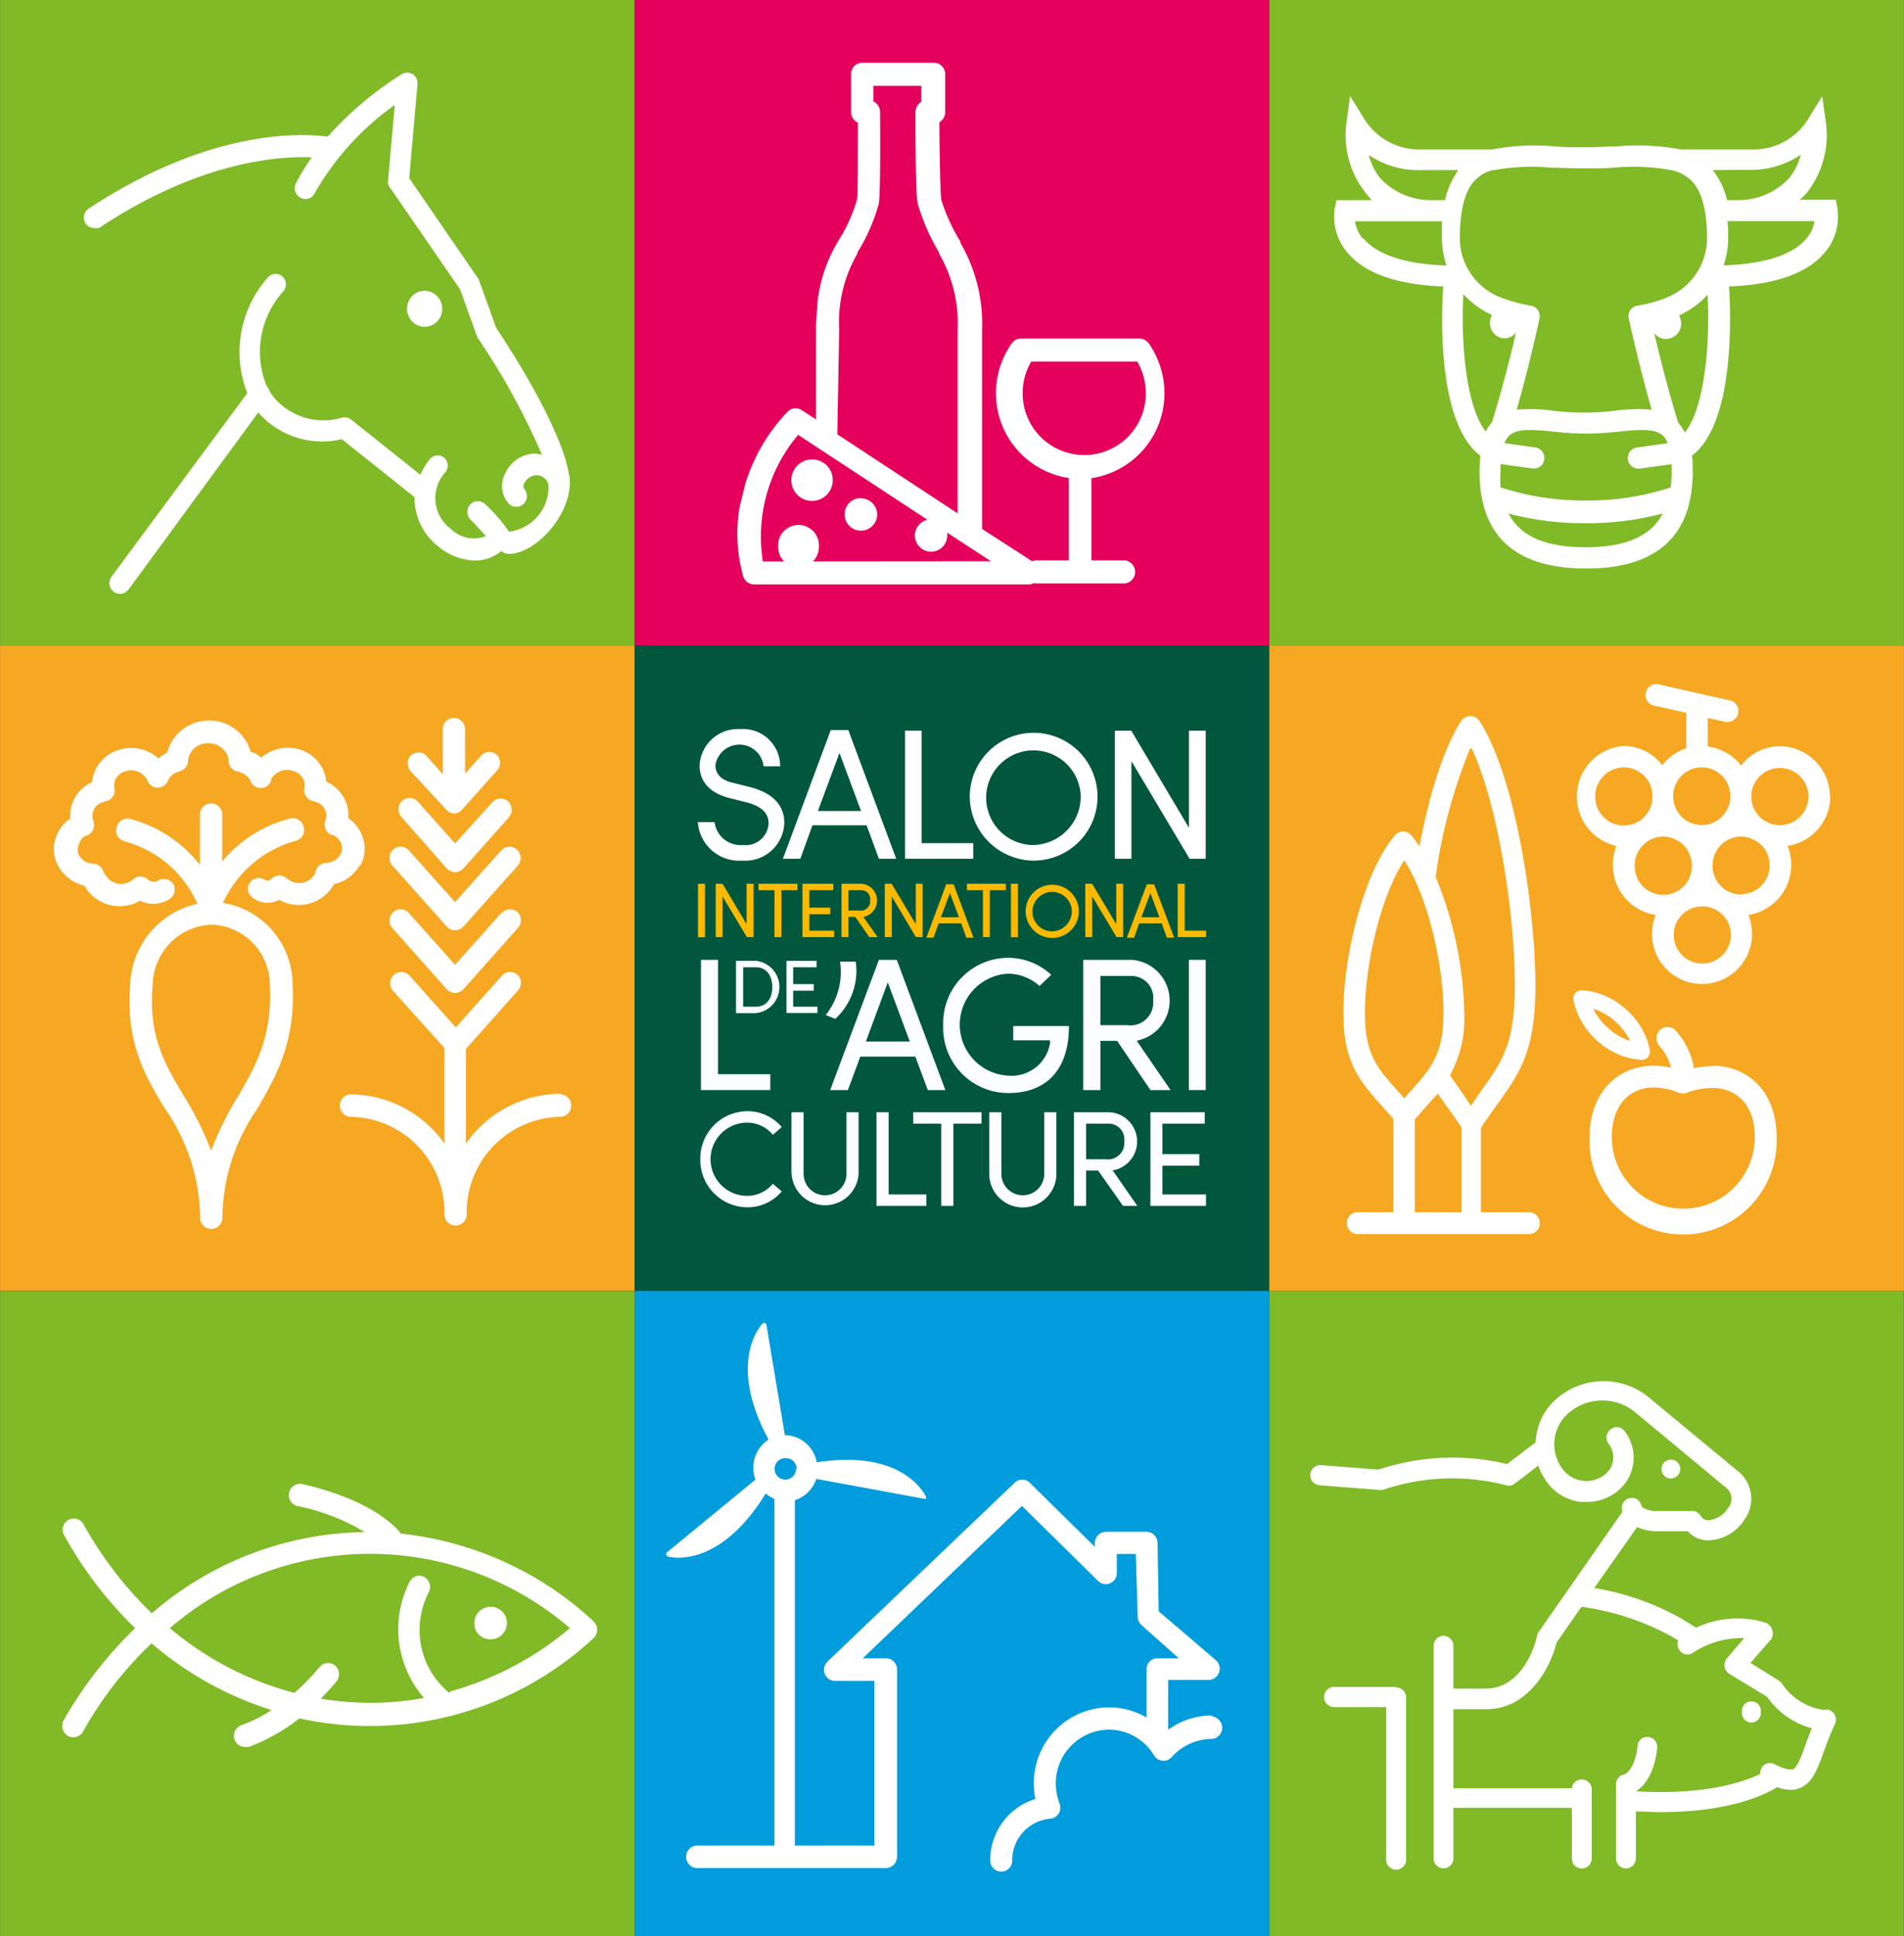 <svg xmlns="http://www.w3.org/2000/svg" width="47mm" height="47.78mm" viewBox="0 0 133.23 135.45">
  <rect x="0" y="0" width="133.23" height="135.45" fill="#333333" stroke="none"/>
  <g id="Calque_2" data-name="Calque 2">
    <g id="Calque_1-2" data-name="Calque 1">
      <g>
        <rect x="88.81" y="90.3" width="44.41" height="45.15" fill="#80ba27"/>
        <rect y="45.15" width="44.41" height="45.15" fill="#f7a823"/>
        <rect x="44.41" y="45.15" width="44.41" height="45.15" fill="#00573b"/>
        <rect x="88.82" y="45.15" width="44.41" height="45.15" fill="#f7a823"/>
        <rect width="44.41" height="45.15" fill="#80ba27"/>
        <rect x="44.41" width="44.41" height="45.15" fill="#e5005b"/>
        <rect x="88.82" width="44.41" height="45.15" fill="#80ba27"/>
        <rect x="44.41" y="90.3" width="44.41" height="45.15" fill="#009cdc"/>
        <path d="M84.79,120a5.18,5.18,0,0,0-3.05,1v-3.49l2.84,0h0a.78.78,0,0,0,.72-.51.79.79,0,0,0-.22-.87l-4-3.42L81,107.92a.78.78,0,0,0-.77-.77H77.38a.79.79,0,0,0-.77.79v.26l-4.55-4.48a.75.75,0,0,0-1.06,0L57.9,116.23a.81.81,0,0,0-.19.86.77.77,0,0,0,.72.49h2.75V129.1H55.62V104.94a2.34,2.34,0,0,0,1.5-1.49l7.55,1.39h0a.17.17,0,0,0,.12,0,.16.16,0,0,0,0-.15c-.07-.14-1.58-3.35-7.64-2.4A2.31,2.31,0,0,0,55,100.39h-.08l-1.29-7.71a.15.15,0,0,0-.1-.12.17.17,0,0,0-.15,0c-.11.11-2.56,2.67.4,8.14a2.34,2.34,0,0,0-1.07,2,2.37,2.37,0,0,0,.15.8l-6.23,5.12a.16.16,0,0,0,0,.14.17.17,0,0,0,.11.12,3,3,0,0,0,.74.08c1.2,0,3.68-.56,6.1-4.49a2.33,2.33,0,0,0,.61.38V129.1H48.71a.79.79,0,0,0,0,1.57H62a.78.78,0,0,0,.54-.23.83.83,0,0,0,.23-.56V116.8A.77.77,0,0,0,62,116H60.37l11.14-10.66,5.34,5.26a.75.75,0,0,0,.83.15.77.77,0,0,0,.47-.72v-1.33h1.33l.13,4.41a.85.85,0,0,0,.27.57L82.49,116H81a.75.75,0,0,0-.77.78v3.36a5.21,5.21,0,0,0-2.63-.71,5.3,5.3,0,0,0-5.26,5.34,5.55,5.55,0,0,0,.11,1.07,4.47,4.47,0,0,0-3.16,4.31.77.77,0,1,0,1.54,0,2.91,2.91,0,0,1,2.66-2.93.78.78,0,0,0,.65-1.07,4,4,0,0,1-.26-1.38,3.75,3.75,0,0,1,3.72-3.78,3.7,3.7,0,0,1,3.16,1.81.75.75,0,0,0,.58.36.74.74,0,0,0,.64-.24,3.79,3.79,0,0,1,2.84-1.28.79.79,0,0,0,0-1.57M55.7,102.72A.75.75,0,1,1,55,102a.76.76,0,0,1,.75.76" fill="#fff"/>
        <path d="M128.58,14.56l-.12-.59h-2.53a3.66,3.66,0,0,0,.53-.51,6.59,6.59,0,0,0,1.33-4.73l-.28-2-1.06,1.72a4.48,4.48,0,0,1-3.86,2h-5a16.45,16.45,0,0,0-4.48-.21c-.69,0-1.41.06-2.15.06s-1.45,0-2.14-.06a15.88,15.88,0,0,0-4.4.21h-5a4.5,4.5,0,0,1-3.87-2L94.47,6.72l-.27,2a6.49,6.49,0,0,0,1.33,4.73A4.91,4.91,0,0,0,96,14H93.52l-.12.59a3.86,3.86,0,0,0,.82,3c1.2,1.5,3.47,2.32,6.77,2.45-.09,1.21-.56,9.47,2.6,11.84a9.66,9.66,0,0,0-.06,1.11c0,4.5,2.51,6.78,7.46,6.78h0c4.94,0,7.46-2.28,7.46-6.78,0-.4,0-.77-.06-1.11,3.15-2.37,2.68-10.63,2.6-11.84,3.29-.13,5.56-.95,6.76-2.45a3.81,3.81,0,0,0,.82-3m-33.21,2.1a2.48,2.48,0,0,1-.54-1.21h6.08c0,.37,0,.77,0,1.19a6,6,0,0,0,.32,1.9c-3.59-.11-5.14-1.08-5.81-1.89M101.12,14h-.83a4.87,4.87,0,0,1-3.66-1.48,4.25,4.25,0,0,1-.85-1.68,6.19,6.19,0,0,0,3.69,1.06h2.58a5.56,5.56,0,0,0-.93,2.1M104,30.23c-1.46-1.81-1.78-6.44-1.6-9.65a6.13,6.13,0,0,0,2,1.45,1.12,1.12,0,0,0-.14.55,1.07,1.07,0,0,0,1,1.09,1,1,0,0,0,.83-.43c-.36,1.53-1,4.12-1.69,6.3a2.57,2.57,0,0,0-.45.69m7,8.05c-2.8,0-4.55-.76-5.4-2.36a20.47,20.47,0,0,0,5.26.68h.28a20.47,20.47,0,0,0,5.26-.68c-.84,1.6-2.6,2.36-5.4,2.36m5.94-4.18a18.45,18.45,0,0,1-5.8.91H111a18.7,18.7,0,0,1-6-.92A9.75,9.75,0,0,1,105,33c0-.19,0-.37,0-.54l2.23.31h.11a.72.72,0,0,0,.72-.63.74.74,0,0,0-.62-.84L105.28,31a1.31,1.31,0,0,1,.34-.53c.56-.53,1.72-.41,3.07-.28a22.73,22.73,0,0,0,2.3.14h0c.81,0,1.6-.07,2.3-.14,1.34-.13,2.5-.25,3.06.28a1.33,1.33,0,0,1,.35.53l-2.17.31a.75.75,0,0,0-.62.84.74.74,0,0,0,.72.63h.11l2.23-.31c0,.17,0,.35,0,.54a8.16,8.16,0,0,1-.07,1.13m1-3.87a2.86,2.86,0,0,0-.46-.69c-.69-2.18-1.33-4.77-1.69-6.3a1,1,0,0,0,.83.43,1.07,1.07,0,0,0,1.06-1.09,1.13,1.13,0,0,0-.15-.55,6.24,6.24,0,0,0,2-1.45c.17,3.21-.15,7.84-1.6,9.65m-1.34-9.41a11.35,11.35,0,0,1-2,.53.72.72,0,0,0-.47.31.77.77,0,0,0-.11.57s.72,3.31,1.61,6.39a11.21,11.21,0,0,0-2.56.07,18.18,18.18,0,0,1-4.34,0,11.14,11.14,0,0,0-2.55-.07c.89-3.08,1.59-6.35,1.6-6.39a.77.77,0,0,0-.11-.57.72.72,0,0,0-.47-.31,11.35,11.35,0,0,1-2-.53,4.47,4.47,0,0,1-3-4.17c0-2,.36-3.4,1.11-4.13a2.68,2.68,0,0,1,1.14-.65h.12v0a14.33,14.33,0,0,1,4-.18c.71,0,1.44.05,2.2.05s1.5,0,2.21-.05a14.7,14.7,0,0,1,4.17.2h0a3,3,0,0,1,1.23.68c.75.74,1.12,2.08,1.12,4.1a4.48,4.48,0,0,1-3,4.17m5.88-9a6.17,6.17,0,0,0,3.68-1.06,4.12,4.12,0,0,1-.85,1.68A4.86,4.86,0,0,1,121.7,14h-.85a5.29,5.29,0,0,0-1-2.1Zm4.11,4.76c-.66.83-2.2,1.81-5.83,1.92a5.74,5.74,0,0,0,.32-1.9c0-.42,0-.82-.05-1.19h.17l.49,0h5.43a2.46,2.46,0,0,1-.53,1.18" fill="#fff"/>
        <path d="M123.21,119.75a.66.66,0,1,0-1.31,0,.66.66,0,1,0,1.31,0" fill="#fff"/>
        <path d="M117.58,102.74a.66.66,0,1,0-.66.68.68.68,0,0,0,.66-.68" fill="#fff"/>
        <path d="M97.66,118H93.28a.71.71,0,0,0,0,1.41H97V130a.7.7,0,1,0,1.39,0V118.74a.69.69,0,0,0-.69-.7" fill="#fff"/>
        <path d="M128.1,119.65a.67.67,0,0,0-.44-.05l-.08,0a4.19,4.19,0,0,1-2.87-1.81.66.66,0,0,0-.22-.22l-2-1.25,1.45-1.66A.72.72,0,0,0,124,114a.71.71,0,0,0-.46-.49,6.7,6.7,0,0,0-4.85.35l-1-.62a18.61,18.61,0,0,0-6.13-2.16l3-4.26a3.29,3.29,0,0,0,1.29.29h2.25a1.91,1.91,0,0,0,1.41.64h.07a3.11,3.11,0,0,0,2.48-1.44,2.47,2.47,0,0,0-.52-3.46l-6.21-5.14,0,0a5,5,0,0,0-6.25,0,4.24,4.24,0,0,0-1.62,3.18l-2,1.52a16.41,16.41,0,0,0-9,.39l-4.07-.32a.71.71,0,0,0-.11,1.41l4.22.33h0a1,1,0,0,0,.25,0,15.07,15.07,0,0,1,8.62-.33.66.66,0,0,0,.61-.1l1.66-1.27a4.49,4.49,0,0,0,.64,1.2,3.43,3.43,0,0,0,2.32,1.34l.44,0a3.39,3.39,0,0,0,2.13-.74,3,3,0,0,0,1.12-2,3,3,0,0,0-.6-2.2.67.67,0,0,0-1-.12.71.71,0,0,0-.12,1,1.58,1.58,0,0,1,.31,1.15,1.61,1.61,0,0,1-.58,1,2.09,2.09,0,0,1-1.56.43,2.07,2.07,0,0,1-1.39-.81,2.88,2.88,0,0,1,.5-4,3.61,3.61,0,0,1,4.55,0h0L120.7,104s0,0,0,0a1,1,0,0,1,.19,1.53,1.75,1.75,0,0,1-1.36.81.57.57,0,0,1-.5-.28.69.69,0,0,0-.6-.36h-2.58c-.3,0-.93-.15-1-.39a.68.68,0,0,0-.84-.51.7.7,0,0,0-.5.85s0,.09,0,.13l-5.85,8.39a.71.71,0,0,0-.11.25c0,.15-.82,3.7-3.6,3.7h-2.25v-3a.69.69,0,1,0-1.38,0V130a.69.69,0,1,0,1.38,0v-3.54c1.32,0,2.66,0,3.89,0l4.4,0V130a.69.69,0,0,0,.69.7.7.7,0,0,0,.7-.7v-4.91a.7.7,0,0,0-1.39,0c-1.35,0-4.92,0-8.29,0v-5.53H104c3,0,4.52-3,4.92-4.66l1.74-2.5h.07a18.51,18.51,0,0,1,6.24,2.07l.46.28a.74.74,0,0,0,.07.66.69.69,0,0,0,1,.18,6.13,6.13,0,0,1,3.55-1L120.84,116a.75.75,0,0,0-.16.58.72.72,0,0,0,.32.5l2.65,1.61a5.66,5.66,0,0,0,3.13,2.21c-.17.41-.31.8-.44,1.16-.3.82-.58,1.59-.88,1.71-.13,0-.46.07-1.27-.36a.68.68,0,0,0-.94.3.73.73,0,0,0-.08.38c-1,.48-3.67,1.51-8.7,1.21h0c1.29-.79,1.48-2.81,1.49-3.06a.69.69,0,1,0-1.38-.1c0,.38-.28,1.82-1,2a.7.7,0,0,0-.5.69l0,5.17a.71.71,0,0,0,.7.7h0a.7.7,0,0,0,.69-.71v-3.28c.6,0,1.18.05,1.72.05,5.44,0,7.88-1.56,8.16-1.75a2.9,2.9,0,0,0,.93.19,1.71,1.71,0,0,0,.65-.12c.9-.35,1.24-1.31,1.69-2.54.21-.58.45-1.24.78-1.94a.72.72,0,0,0-.32-.95" fill="#fff"/>
        <rect y="90.31" width="44.41" height="45.14" fill="#80ba27"/>
        <path d="M15.6,63.16a7.87,7.87,0,0,1,5.08-4.34.79.79,0,0,0,.56-1,.78.78,0,0,0-1-.55,9.1,9.1,0,0,0-4.7,3V57.07a.78.78,0,1,0-1.55,0v3.44A9.13,9.13,0,0,0,9.16,57.3a.78.78,0,0,0-1,.55.79.79,0,0,0,.55,1,7.79,7.79,0,0,1,5.1,4.37,6,6,0,0,0-4.7,5.59c-.35,4,1,6.41,2.41,8.71A13.62,13.62,0,0,1,14,85.18a.78.78,0,1,0,1.56,0A13.55,13.55,0,0,1,18,77.56c1.32-2.29,2.69-4.65,2.47-8.75a5.8,5.8,0,0,0-4.86-5.65m1,13.6a22,22,0,0,0-1.84,3.73,22.55,22.55,0,0,0-1.9-3.81c-1.35-2.27-2.51-4.23-2.19-7.76a4.29,4.29,0,0,1,4.1-4.24,4.22,4.22,0,0,1,4.1,4.22c.19,3.62-1,5.68-2.27,7.86" fill="#fff"/>
        <path d="M25.22,60.54a2.46,2.46,0,0,0,.15-2,2.64,2.64,0,0,0-1-1.31,2.58,2.58,0,0,0-1.54-2.55,2.62,2.62,0,0,0-1.55-2.14,2.86,2.86,0,0,0-3,.46,2.23,2.23,0,0,0-.63-.39l-.11,0a3,3,0,0,0-3.24-2.19,3,3,0,0,0-2.61,2.24,2.44,2.44,0,0,0-.61.39A2.87,2.87,0,0,0,8,52.57a2.61,2.61,0,0,0-1.56,2.14,2.59,2.59,0,0,0-1.53,2.55,2.6,2.6,0,0,0-1,1.31,2.46,2.46,0,0,0,.15,2,2.79,2.79,0,0,0,1.84,1.38.1.1,0,0,1,0,0,2.83,2.83,0,0,0,3.63,1.19L9.78,63a2.14,2.14,0,0,0,2-.06.8.8,0,0,0,.39-1,.77.77,0,0,0-1-.4.67.67,0,0,1-.9-.08.75.75,0,0,0-.95.05,1.35,1.35,0,0,1-.31.2,1.27,1.27,0,0,1-1.62-.48A.65.65,0,0,1,7.24,61a.79.79,0,0,0-.73-.59,1.19,1.19,0,0,1-1-.6.89.89,0,0,1,0-.72A1,1,0,0,1,6,58.45l.08,0A.8.8,0,0,0,6.52,58a.76.76,0,0,0,0-.61,1,1,0,0,1,.58-1.25l.29-.09A.78.78,0,0,0,8,55.12,1,1,0,0,1,8.64,54a1.27,1.27,0,0,1,1.62.5.47.47,0,0,1,.05.1.77.77,0,0,0,1.44,0,1.09,1.09,0,0,1,.56-.56l.25-.08a.8.8,0,0,0,.6-.77A1.33,1.33,0,0,1,14.43,52,1.43,1.43,0,0,1,16,53.11v.11a.77.77,0,0,0,.64.76,1.34,1.34,0,0,1,.32.1,1.15,1.15,0,0,1,.57.56.76.76,0,0,0,.73.48.77.77,0,0,0,.71-.51.76.76,0,0,1,0-.11A1.29,1.29,0,0,1,20.68,54a1,1,0,0,1,.62,1.11.77.77,0,0,0,.11.59.79.79,0,0,0,.5.34l.29.09a1,1,0,0,1,.58,1.25.8.8,0,0,0,0,.61.79.79,0,0,0,.42.42l.09,0a1.07,1.07,0,0,1,.59.63.89.89,0,0,1-.06.72,1.16,1.16,0,0,1-1,.6.77.77,0,0,0-.73.6,1.19,1.19,0,0,1-.08.2,1.26,1.26,0,0,1-1.62.49,1.17,1.17,0,0,1-.31-.2.78.78,0,0,0-1-.05,3.12,3.12,0,0,1-.32.22,1.27,1.27,0,0,1-.36-.14.78.78,0,0,0-1,.4.8.8,0,0,0,.4,1,1.72,1.72,0,0,0,1.74.06l.2.11a2.82,2.82,0,0,0,3.63-1.2l0,0a2.77,2.77,0,0,0,1.83-1.38" fill="#fff"/>
        <path d="M31.26,64.82a.79.79,0,0,0,.58.25.81.81,0,0,0,.58-.25l3.81-4.27a.81.81,0,0,0-.06-1.12.77.77,0,0,0-1.1.06L31.84,63.1l-3.23-3.61a.77.77,0,0,0-1.1-.06.79.79,0,0,0-.05,1.12Z" fill="#fff"/>
        <path d="M35.07,63.87l-3.23,3.62-3.23-3.62a.77.77,0,0,0-1.1-.06.79.79,0,0,0-.05,1.12l3.8,4.27a.8.8,0,0,0,.58.26.82.82,0,0,0,.58-.26l3.8-4.27a.8.8,0,0,0,0-1.12.77.77,0,0,0-1.1.06" fill="#fff"/>
        <path d="M31.26,56.68l0,0h0a.87.87,0,0,0,.23.16h0a.72.72,0,0,0,.29.06h0a.67.67,0,0,0,.28-.06h0a.78.78,0,0,0,.22-.15l0,0s0,0,0,0l2.48-2.77a.8.8,0,0,0,0-1.12.77.77,0,0,0-1.1.06l-1.12,1.26V51a.78.78,0,1,0-1.56,0v3.16l-1.12-1.26a.78.78,0,0,0-1.11-.06.82.82,0,0,0,0,1.12Z" fill="#fff"/>
        <path d="M31.26,60.75a.8.8,0,0,0,.58.26.82.82,0,0,0,.58-.26l3.18-3.57a.81.81,0,0,0-.05-1.12.78.78,0,0,0-1.1.06L31.84,59l-2.6-2.92a.78.78,0,0,0-1.1-.06.8.8,0,0,0-.06,1.12Z" fill="#fff"/>
        <path d="M39.22,76.51A8.12,8.12,0,0,0,32.6,80V73.37l3.62-4.06a.8.8,0,0,0,0-1.12.78.78,0,0,0-1.1.06l-3.23,3.62-3.23-3.62a.78.78,0,0,0-1.1-.06.8.8,0,0,0-.06,1.12l3.6,4V80a8.12,8.12,0,0,0-6.62-3.45.79.79,0,0,0,0,1.57,6.69,6.69,0,0,1,6.62,6.74v0a.78.78,0,1,0,1.55,0v0a6.69,6.69,0,0,1,6.62-6.74.79.79,0,0,0,0-1.57" fill="#fff"/>
        <path d="M81.48,27.52A6.07,6.07,0,0,0,80.37,24a.82.82,0,0,0-.65-.32H71.45a.81.81,0,0,0-.64.32,6.08,6.08,0,0,0-1.12,3.51,6,6,0,0,0,5.1,5.93v5.76H72.48a.81.81,0,0,0,0,1.61h6.23a.81.81,0,0,0,0-1.61H76.37V33.45a6,6,0,0,0,5.11-5.93m-9.92,0a4.36,4.36,0,0,1,.6-2.23h7.42a4.46,4.46,0,0,1,.6,2.23,4.31,4.31,0,1,1-8.62,0" fill="#fff"/>
        <path d="M56.85,32.14a1.45,1.45,0,1,0,1.42,1.44,1.43,1.43,0,0,0-1.42-1.44" fill="#fff"/>
        <path d="M60.26,34.84A1.14,1.14,0,1,0,61.38,36a1.14,1.14,0,0,0-1.12-1.14" fill="#fff"/>
        <path d="M72.44,39.4,68.72,37h0V23.06A11.24,11.24,0,0,0,67.21,17l0-.09A13,13,0,0,1,65.87,14c-.07-.35-.12-2.55-.14-5.45a.82.82,0,0,0,.41-.71V5.19a.8.8,0,0,0-.8-.8h-5a.79.79,0,0,0-.79.8V7.83a.82.82,0,0,0,.48.75c0,3.34,0,5.12-.07,5.41a11.21,11.21,0,0,1-1.31,2.87l-.05.09a10.51,10.51,0,0,0-1.39,4.12l-.11,1.61c0,.13,0,6.66,0,6.66l-1-.65a.78.78,0,0,0-1,.12,12.73,12.73,0,0,0-2.94,5l-.39,1.57A11,11,0,0,0,52,40.3a.8.8,0,0,0,.76.58H72a.81.81,0,0,0,.43-1.48M58.72,23.06A9.56,9.56,0,0,1,60,17.73l0-.08a13,13,0,0,0,1.49-3.39c.11-.62.11-3.84.09-6.43a.81.81,0,0,0-.47-.74V6h3.36V7.13a.62.62,0,0,0-.18.14.81.81,0,0,0-.23.57c0,1.7,0,5.73.16,6.42a14.74,14.74,0,0,0,1.48,3.39l0,.07a9.73,9.73,0,0,1,1.31,5.34V35.91l-8.42-5.53ZM56.89,39.27a1.46,1.46,0,0,0,.41-1,1.43,1.43,0,1,0-2.85,0,1.46,1.46,0,0,0,.41,1H53.38a11,11,0,0,1,2.47-8.85l9.05,5.94a1.13,1.13,0,1,0,1.38,1.1,1.23,1.23,0,0,0,0-.2l3.06,2Z" fill="#fff"/>
        <path d="M115.32,73.94a.69.69,0,0,0,.13-.36.49.49,0,0,0,0-.12,5.08,5.08,0,0,0-1.71-2.89,5,5,0,0,0-3.06-1.3.61.61,0,0,0-.45.2.64.64,0,0,0-.13.48,5.18,5.18,0,0,0,1.72,2.89,5,5,0,0,0,3.06,1.3.61.61,0,0,0,.45-.2m-2.77-2a4.22,4.22,0,0,1-1.07-1.38,4.27,4.27,0,0,1,1.51.86,4.51,4.51,0,0,1,1.07,1.39,4.07,4.07,0,0,1-1.51-.87" fill="#fff"/>
        <path d="M119.79,74.58a6,6,0,0,0-1.25.14,5.33,5.33,0,0,0-1.3-2.65.77.77,0,0,0-1.1,0,.81.81,0,0,0,0,1.12,3.44,3.44,0,0,1,.79,1.49,5.67,5.67,0,0,0-1.21-.13c-2.64,0-4.49,2-4.49,5a6.55,6.55,0,1,0,13.09,0c0-3-1.82-5-4.53-5m-2,10a5,5,0,0,1-5-5.07c0-2.07,1.16-3.41,2.93-3.41a5,5,0,0,1,1.77.37.75.75,0,0,0,.55,0,5.21,5.21,0,0,1,1.75-.34c1.83,0,3,1.3,3,3.38a5,5,0,0,1-5,5.07" fill="#fff"/>
        <path d="M128.05,55.75a3.53,3.53,0,0,0-3.49-3.55,3.42,3.42,0,0,0-2.72,1.35,3.56,3.56,0,0,0-2.34-1.33s0,0,0,0v-2l1.24.28a.41.41,0,0,0,.16,0,.76.76,0,0,0,.16-1.5l-5-1.13a.74.74,0,0,0-.89.58.76.76,0,0,0,.57.91l2.26.5v2.31a.61.61,0,0,0,0,.17,3.54,3.54,0,0,0-1.68,1.19,3.45,3.45,0,0,0-2.73-1.35,3.55,3.55,0,0,0-.48,7,3.6,3.6,0,0,0-.25,1.32,3.53,3.53,0,0,0,3,3.5,3.66,3.66,0,0,0-.26,1.33,3.49,3.49,0,1,0,7,0,3.66,3.66,0,0,0-.26-1.33,3.53,3.53,0,0,0,3-3.5,3.47,3.47,0,0,0-.26-1.33,3.52,3.52,0,0,0,3-3.49m-9-2a2,2,0,0,1,2,1.92v.19a2,2,0,0,1-2,1.92,1.92,1.92,0,0,1-1-.27l-.13-.07a2.07,2.07,0,0,1-.87-1.58s0-.06,0-.09,0-.07,0-.11a2,2,0,0,1,2-1.91m-7.45,2a2,2,0,0,1,2-2,2,2,0,0,1,2,1.91v.2a2,2,0,0,1-4-.09m2.76,4.82a2,2,0,0,1,2-2,2,2,0,0,1,1,.28l.13.07a2.08,2.08,0,0,1,.87,1.58s0,.06,0,.1,0,0,0,.09a2,2,0,0,1-4-.09m4.73,6.85a2,2,0,1,1,2-2,2,2,0,0,1-2,2m2.72-4.83a2,2,0,0,1-2-1.93v-.19a2,2,0,0,1,2-1.93,1.88,1.88,0,0,1,1,.29l.11.05a2,2,0,0,1,.88,1.69,2,2,0,0,1-2,2m2.7-4.83a1.93,1.93,0,0,1-1-.28l-.1-.06a2,2,0,0,1-.88-1.58.28.28,0,0,0,0-.09.31.31,0,0,0,0-.1,2,2,0,1,1,2,2.11" fill="#fff"/>
        <path d="M107,84.8h-3.37a1.16,1.16,0,0,0,0-.18V78.9c.41-.63.8-1.17,1.14-1.65,1.61-2.25,2.67-3.74,2.67-8.32,0-5.23-1.36-14.59-3.93-18.52a.77.77,0,0,0-1.25,0c-1.29,2-2.27,5.3-2.93,8.79a8.36,8.36,0,0,0-.59-.78.74.74,0,0,0-.56-.26.76.76,0,0,0-.56.26C95.42,61,94,66.89,94,70.84c0,3.53,1.16,4.82,2.92,6.77l.58.65a.7.7,0,0,0,0,.14v6.4H95a.74.74,0,0,0-.75.75.75.75,0,0,0,.75.77H107a.76.76,0,0,0,.75-.77.75.75,0,0,0-.75-.75M103,52.38C104.8,56.26,106,63.8,106,68.93c0,4.08-.85,5.27-2.39,7.42l-.68,1c-.23-.34-.46-.67-.68-1s-.55-.78-.79-1.14a8.13,8.13,0,0,0,1-4.37,26.17,26.17,0,0,0-2-9.5,36.5,36.5,0,0,1,2.42-9M95.51,70.84c0-3.32,1.08-8.1,2.75-10.66,1.67,2.55,2.75,7.33,2.75,10.66,0,2.94-.85,3.88-2.53,5.74l-.22.24c-.07-.08-.15-.16-.21-.24-1.69-1.86-2.54-2.8-2.54-5.74M99,78.3l.61-.69c.35-.39.67-.75,1-1.11l.53.75c.34.48.72,1,1.13,1.62v5.75a1.13,1.13,0,0,0,0,.18H99V78.4s0-.07,0-.1" fill="#fff"/>
        <path d="M41.49,113.37a23.44,23.44,0,0,0-13.43-6.09c-.52-.66-2.28-2.4-6.91-3.47a.77.77,0,0,0-.92.6.78.78,0,0,0,.58.94,14.65,14.65,0,0,1,4.71,1.82,23.23,23.23,0,0,0-14.9,5.68,26.39,26.39,0,0,1-4.76-6.19.78.78,0,1,0-1.34.79,27.69,27.69,0,0,0,4.93,6.44,28.71,28.71,0,0,0-5,6.45.81.81,0,0,0,.29,1.08.77.77,0,0,0,.39.11.81.81,0,0,0,.67-.39,25.86,25.86,0,0,1,4.8-6.19A23.83,23.83,0,0,0,19,119.62a9.77,9.77,0,0,1-2.12,1.06.79.79,0,0,0-.47,1,.78.78,0,0,0,.73.52.75.75,0,0,0,.26,0,12.94,12.94,0,0,0,3.54-2,23,23,0,0,0,20.58-5.6.89.89,0,0,0,.23-.37.77.77,0,0,0-.23-.81m-10.08,5A5.64,5.64,0,0,1,29.36,114a5.8,5.8,0,0,1,.64-2.63.8.8,0,0,0-.33-1.07.76.76,0,0,0-1,.33,7.3,7.3,0,0,0,1,8.14,20.36,20.36,0,0,1-3.75.34,21,21,0,0,1-3.47-.29c.37-.38.73-.77,1.09-1.2a.8.8,0,0,0-.09-1.11.78.78,0,0,0-1.09.1,16.86,16.86,0,0,1-1.76,1.81,22.24,22.24,0,0,1-8.72-4.53,21.45,21.45,0,0,1,28,0,22.28,22.28,0,0,1-8.38,4.43" fill="#fff"/>
        <path d="M34.26,114.67a1.14,1.14,0,1,0-1.07-1.13,1.1,1.1,0,0,0,1.07,1.13" fill="#fff"/>
        <path d="M39.81,33.19c-.53-3.38-4.56-9.47-5.1-10.27l-1.18-3.28a.61.61,0,0,0-.09-.18l-4.81-7,.58-6.56a.75.75,0,0,0-.33-.71.74.74,0,0,0-.77,0,23.84,23.84,0,0,0-5.18,4.37c-1.72-.24-8.2-.61-16.75,5.05a.76.76,0,0,0-.21,1,.72.72,0,0,0,.61.34A.66.66,0,0,0,7,15.9c6.92-4.58,12.44-5,14.82-4.89a13.45,13.45,0,0,0-1.12,1.82.76.76,0,0,0,.32,1,.72.72,0,0,0,1-.32,19.36,19.36,0,0,1,5.6-6.17l-.47,5.31a.74.74,0,0,0,.22.59l4.82,7,1.18,3.27a.6.6,0,0,0,.08.16,49.35,49.35,0,0,1,4.47,8.14,2.12,2.12,0,0,0-.61-.08,2.36,2.36,0,0,0-2,1.47,1.84,1.84,0,0,0,.26,2,.73.73,0,0,0,.56.25.72.72,0,0,0,.48-.18.77.77,0,0,0,.07-1.07.37.37,0,0,1,0-.38,1,1,0,0,1,.7-.56.84.84,0,0,1,1,.93,3.15,3.15,0,0,1-2.77,3h0a10.76,10.76,0,0,0-1.65-1.91.74.74,0,0,0-1.05,0,.77.77,0,0,0,0,1.06c.38.38.8.83,1.08,1.16A2.28,2.28,0,0,1,31.55,37a2.68,2.68,0,0,1-.36-4,.75.75,0,0,0-.13-1,.73.73,0,0,0-1,.13,5.16,5.16,0,0,0-.65,1.08l-4.84-3.86a.76.76,0,0,0-.7-.12,4.55,4.55,0,0,1-4.29-1,4.07,4.07,0,0,1-.73-.88.68.68,0,0,0-.18-.32,6.29,6.29,0,0,1,1.15-6.65.76.76,0,0,0-.08-1.06.72.72,0,0,0-1,.09,7.86,7.86,0,0,0-1.44,8.09L7.8,40.34a.75.75,0,0,0,.59,1.2.77.77,0,0,0,.6-.3l9.08-12.39a6,6,0,0,0,.5.51,5.93,5.93,0,0,0,5.34,1.36L29,34.77a4.33,4.33,0,0,0,1.65,3.44,4.16,4.16,0,0,0,2.56,1,2.84,2.84,0,0,0,1.87-.67.74.74,0,0,0,.51.2h.06c1.84,0,4.59-2.92,4.18-5.53" fill="#fff"/>
        <path d="M28.84,20.71a1.21,1.21,0,0,1,1.74,0,1.28,1.28,0,0,1,0,1.78,1.21,1.21,0,0,1-1.74,0,1.28,1.28,0,0,1,0-1.78" fill="#fff"/>
        <path d="M48.83,57.51H50a1.84,1.84,0,0,0,2,1.6,1.6,1.6,0,0,0,1.78-1.53c0-.87-.79-1.26-1.53-1.45l-1.14-.29c-1.86-.45-2.16-1.57-2.16-2.3A2.69,2.69,0,0,1,51.8,51a2.6,2.6,0,0,1,2.79,2.6H53.43a1.7,1.7,0,0,0-3.37-.07c0,.31.1,1,1.28,1.24l1.15.29c1.49.38,2.39,1.21,2.39,2.49a2.73,2.73,0,0,1-2.94,2.65,2.9,2.9,0,0,1-3.11-2.69" fill="#fff"/>
        <path d="M60.25,56.73l-1.51-4.06-1.51,4.06Zm.39,1H56.85L56,60.07H54.78l3.35-9h1.23l3.35,9H61.5Z" fill="#fff"/>
        <polygon points="63.33 51.11 64.49 51.11 64.49 58.98 68.1 58.98 68.1 60.07 63.33 60.07 63.33 51.11" fill="#fff"/>
        <path d="M75.62,55.61a3.31,3.31,0,1,0-3.31,3.5,3.39,3.39,0,0,0,3.31-3.5m-7.76,0a4.47,4.47,0,1,1,4.45,4.59,4.5,4.5,0,0,1-4.45-4.59" fill="#fff"/>
        <polygon points="84.37 51.11 84.37 60.07 83.24 60.07 79.17 53.24 79.17 60.07 78.01 60.07 78.01 51.11 79.16 51.11 83.2 57.91 83.2 51.11 84.37 51.11" fill="#fff"/>
        <rect x="48.84" y="61.82" width="0.49" height="3.74" fill="#fbba00"/>
        <polygon points="52.73 61.82 52.73 65.55 52.26 65.55 50.56 62.71 50.56 65.55 50.08 65.55 50.08 61.82 50.56 61.82 52.24 64.65 52.24 61.82 52.73 61.82" fill="#fbba00"/>
        <polygon points="55.8 62.27 54.68 62.27 54.68 65.55 54.19 65.55 54.19 62.27 53.07 62.27 53.07 61.82 55.8 61.82 55.8 62.27" fill="#fbba00"/>
        <polygon points="58.37 65.1 58.37 65.55 56.15 65.55 56.15 61.82 58.31 61.82 58.31 62.27 56.63 62.27 56.63 63.49 58.1 63.49 58.1 63.95 56.63 63.95 56.63 65.1 58.37 65.1" fill="#fbba00"/>
        <path d="M59.37,63.69h.77a.65.65,0,0,0,.75-.71.63.63,0,0,0-.61-.71h-.91Zm.48.45h-.48v1.41h-.49V61.82h1.38a1.17,1.17,0,0,1,.15,2.32l1,1.41h-.58Z" fill="#fbba00"/>
        <polygon points="64.56 61.82 64.56 65.55 64.09 65.55 62.4 62.71 62.4 65.55 61.91 65.55 61.91 61.82 62.39 61.82 64.08 64.65 64.08 61.82 64.56 61.82" fill="#fbba00"/>
        <path d="M67.1,64.16l-.63-1.69-.63,1.69Zm.16.43H65.68l-.36,1h-.5l1.39-3.73h.52l1.39,3.73h-.5Z" fill="#fbba00"/>
        <polygon points="70.38 62.27 69.26 62.27 69.26 65.55 68.78 65.55 68.78 62.27 67.66 62.27 67.66 61.82 70.38 61.82 70.38 62.27" fill="#fbba00"/>
        <rect x="70.74" y="61.82" width="0.49" height="3.74" fill="#fbba00"/>
        <path d="M75,63.69a1.38,1.38,0,1,0-1.38,1.46A1.41,1.41,0,0,0,75,63.69m-3.23,0a1.86,1.86,0,1,1,1.85,1.92,1.87,1.87,0,0,1-1.85-1.92" fill="#fbba00"/>
        <polygon points="78.59 61.82 78.59 65.55 78.13 65.55 76.43 62.71 76.43 65.55 75.94 65.55 75.94 61.82 76.42 61.82 78.11 64.65 78.11 61.82 78.59 61.82" fill="#fbba00"/>
        <path d="M81.13,64.16l-.63-1.69-.63,1.69Zm.16.43H79.71l-.35,1h-.51l1.4-3.73h.51l1.4,3.73h-.51Z" fill="#fbba00"/>
        <polygon points="82.41 61.82 82.9 61.82 82.9 65.1 84.4 65.1 84.4 65.55 82.41 65.55 82.41 61.82" fill="#fbba00"/>
        <path d="M52.89,70.42c.76,0,1.15-.59,1.15-1.37s-.39-1.39-1.15-1.39H52v2.76ZM51.5,67.21h1.39a1.84,1.84,0,0,1,0,3.66H51.5Z" fill="#fbfdff"/>
        <polygon points="57.2 70.42 57.2 70.86 55.03 70.86 55.03 67.21 57.14 67.21 57.14 67.66 55.5 67.66 55.5 68.84 56.94 68.84 56.94 69.3 55.5 69.3 55.5 70.42 57.2 70.42" fill="#fbfdff"/>
        <path d="M49,81.09a3.31,3.31,0,0,1,3.28-3.36,3.13,3.13,0,0,1,2.42,1.11l-.62.54a2.33,2.33,0,0,0-1.8-.85,2.56,2.56,0,0,0,0,5.12,2.33,2.33,0,0,0,1.8-.85l.62.54a3.13,3.13,0,0,1-2.42,1.11A3.31,3.31,0,0,1,49,81.09" fill="#fbfdff"/>
        <path d="M55.38,82.11V77.8h.85v4.31a1.5,1.5,0,1,0,3,0V77.8h.85v4.31a2.35,2.35,0,0,1-4.69,0" fill="#fbfdff"/>
        <polygon points="61.33 77.8 62.18 77.8 62.18 83.55 64.82 83.55 64.82 84.35 61.33 84.35 61.33 77.8" fill="#fbfdff"/>
        <polygon points="68.68 78.6 66.71 78.6 66.71 84.35 65.86 84.35 65.86 78.6 63.9 78.6 63.9 77.8 68.68 77.8 68.68 78.6" fill="#fbfdff"/>
        <path d="M69.22,82.11V77.8h.85v4.31a1.5,1.5,0,1,0,3,0V77.8h.85v4.31a2.35,2.35,0,0,1-4.7,0" fill="#fbfdff"/>
        <path d="M76,81.09h1.35a1.15,1.15,0,0,0,1.32-1.25,1.1,1.1,0,0,0-1.08-1.24H76Zm.84.79H76v2.47h-.85V77.8H77.6a2.05,2.05,0,0,1,.26,4.07l1.72,2.48h-1Z" fill="#fbfdff"/>
        <polygon points="84.39 83.55 84.39 84.35 80.5 84.35 80.5 77.8 84.3 77.8 84.3 78.6 81.34 78.6 81.34 80.73 83.92 80.73 83.92 81.54 81.34 81.54 81.34 83.55 84.39 83.55" fill="#fbfdff"/>
        <polygon points="49.05 67.14 50.24 67.14 50.24 75.14 53.9 75.14 53.9 76.25 49.05 76.25 49.05 67.14" fill="#fbfdff"/>
        <path d="M63.66,72.85l-1.54-4.13-1.53,4.13Zm.39,1.06H60.2l-.87,2.34H58.09l3.41-9.11h1.25l3.4,9.11H64.92Z" fill="#fbfdff"/>
        <path d="M66,71.71A4.56,4.56,0,0,1,70.56,67a4.43,4.43,0,0,1,3,1.19l-.82.78a3.33,3.33,0,0,0-2.2-.86,3.57,3.57,0,0,0,0,7.13A2.72,2.72,0,0,0,73.47,73a.85.85,0,0,0,0-.23H70.9v-1h3.9c0,3.18-1.69,4.69-4.24,4.69A4.56,4.56,0,0,1,66,71.71" fill="#fbfdff"/>
        <path d="M77,71.71h1.87A1.59,1.59,0,0,0,80.69,70a1.53,1.53,0,0,0-1.49-1.73H77Zm1.17,1.1H77v3.44H75.8V67.14h3.37a2.86,2.86,0,0,1,.37,5.66l2.37,3.45H80.5Z" fill="#fbfdff"/>
        <rect x="83.19" y="67.14" width="1.18" height="9.11" fill="#fbfdff"/>
        <path d="M57.78,71a4.83,4.83,0,0,0,1-3.73h1.1a4.58,4.58,0,0,1-1.43,4Z" fill="#fff"/>
      </g>
    </g>
  </g>
</svg>
